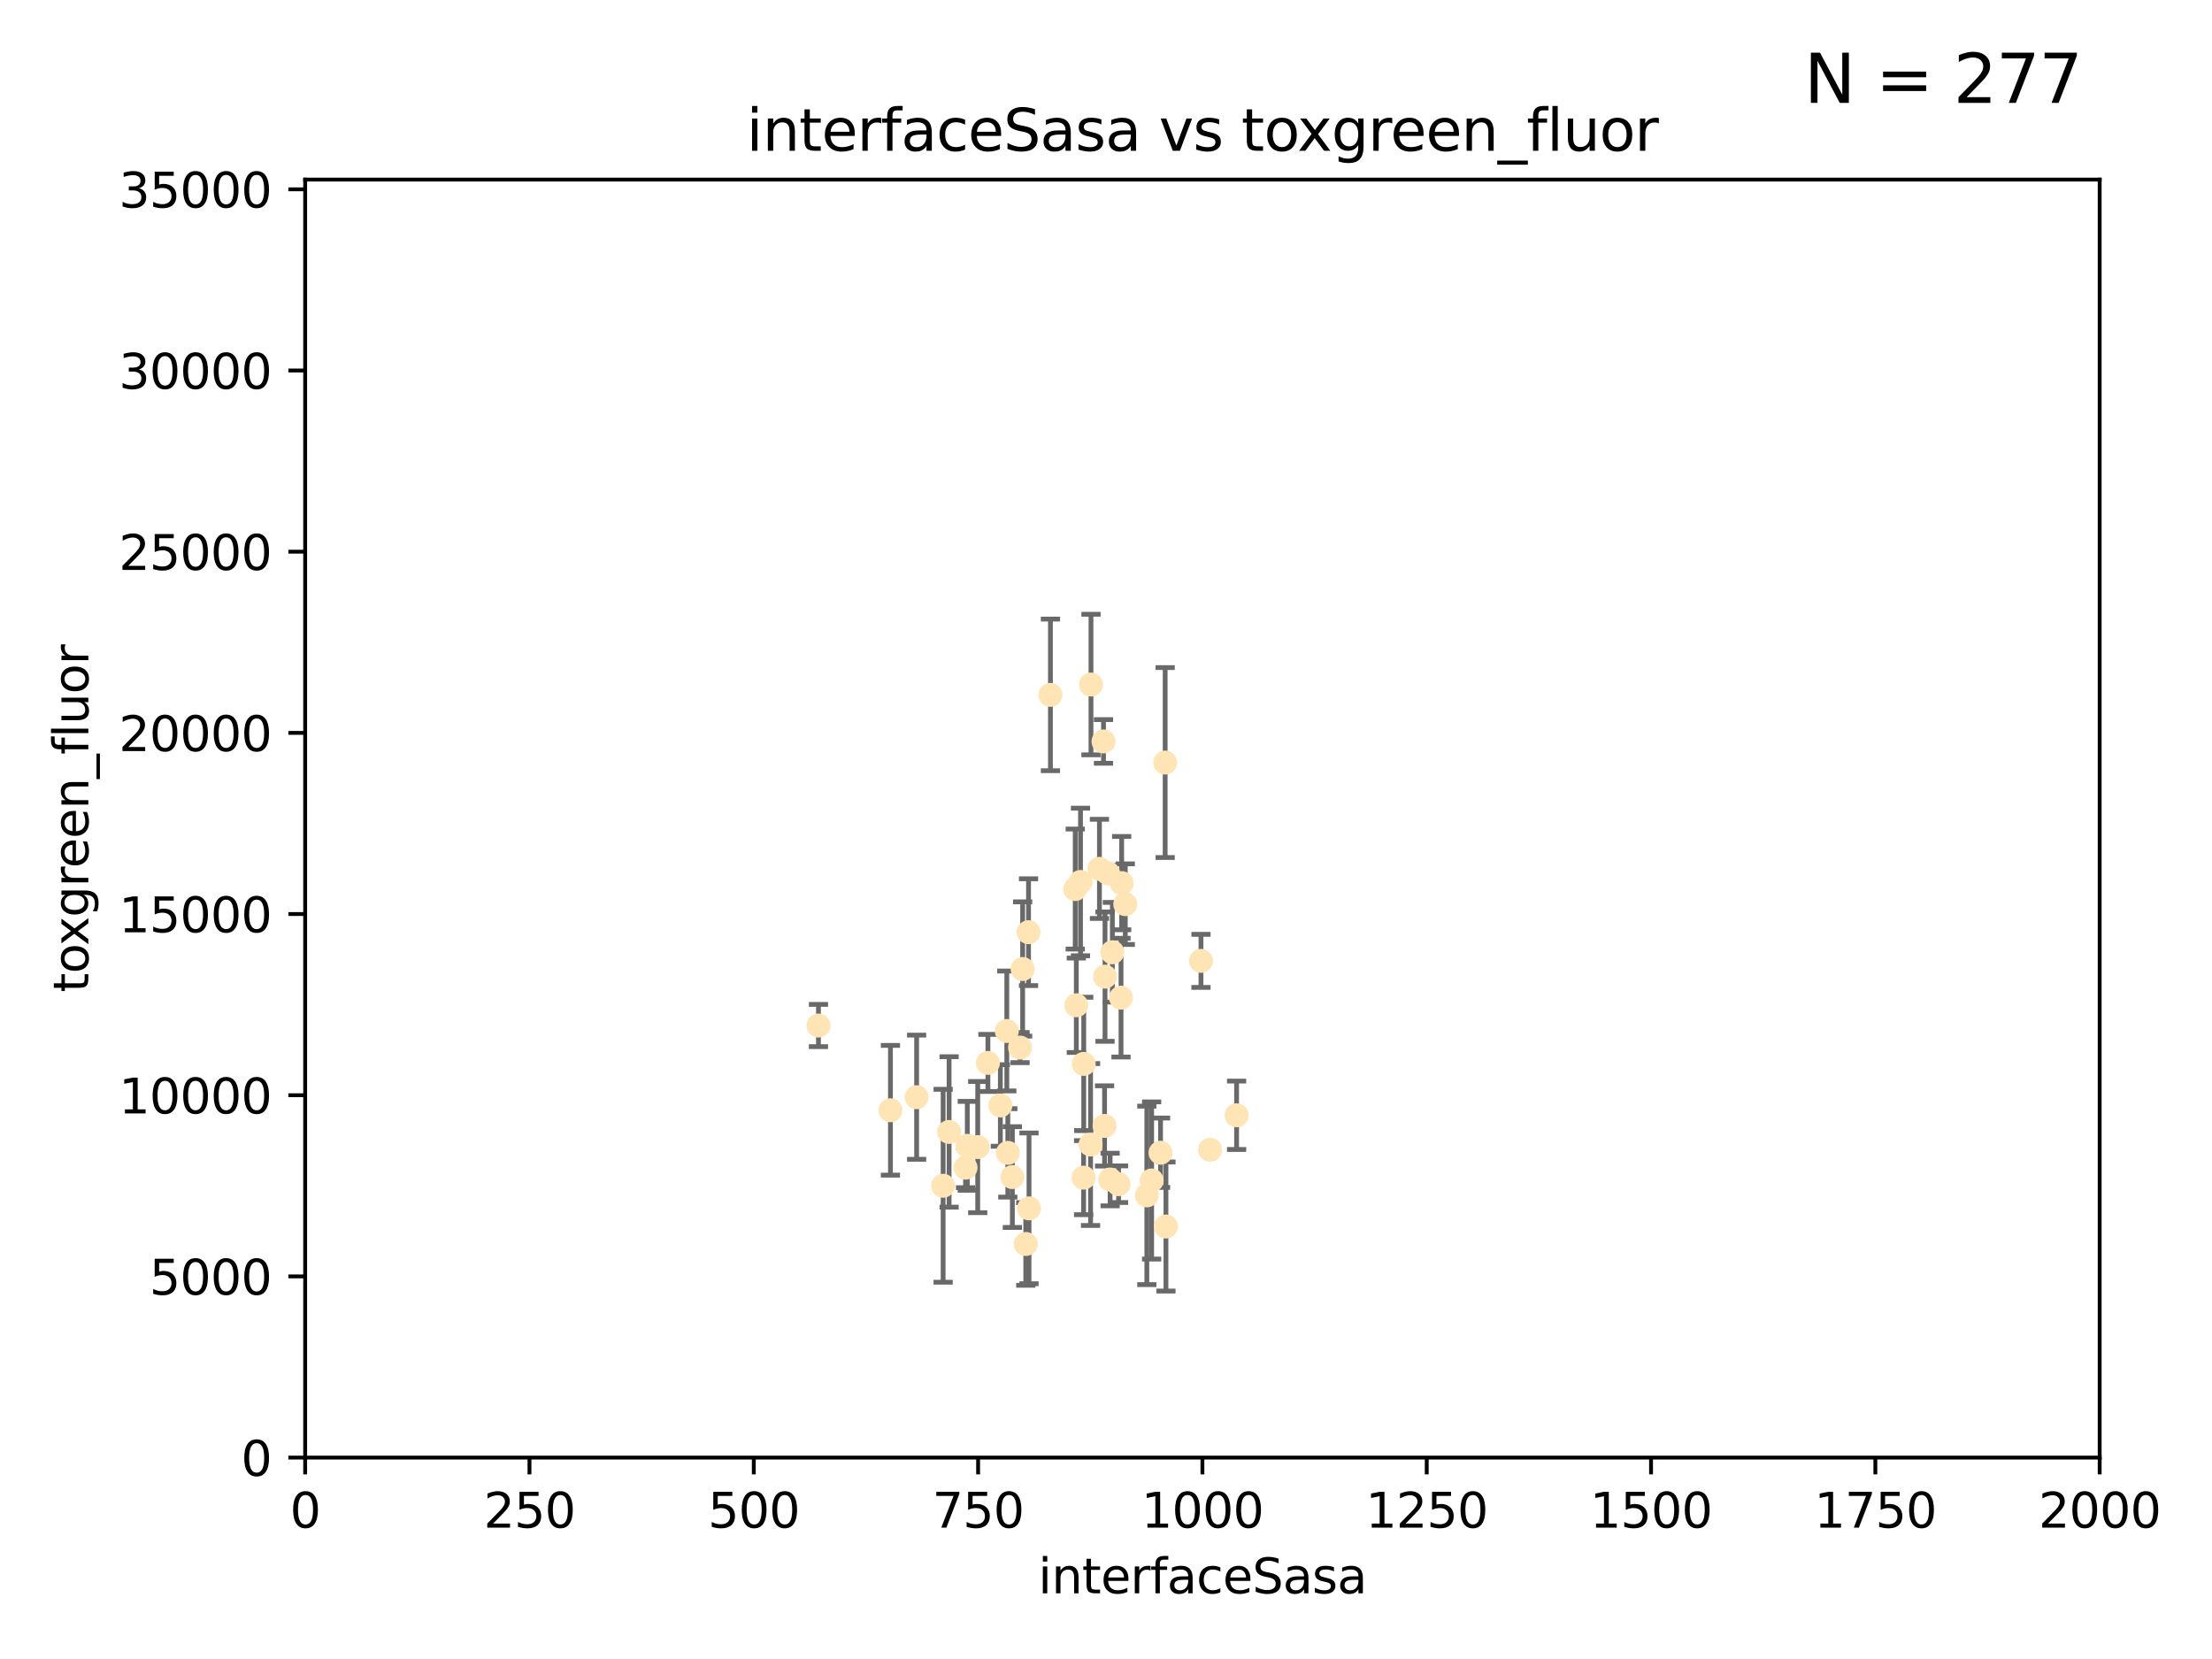 <?xml version="1.0" encoding="utf-8" standalone="no"?>
<!DOCTYPE svg PUBLIC "-//W3C//DTD SVG 1.1//EN"
  "http://www.w3.org/Graphics/SVG/1.1/DTD/svg11.dtd">
<svg xmlns:xlink="http://www.w3.org/1999/xlink" width="460.8pt" height="345.6pt" viewBox="0 0 460.8 345.6" xmlns="http://www.w3.org/2000/svg" version="1.1">
 <defs>
  <style type="text/css">*{stroke-linejoin: round; stroke-linecap: butt}</style>
 </defs>
 <g id="figure_1">
  <g id="patch_1">
   <path d="M 0 345.6 
L 460.8 345.6 
L 460.8 0 
L 0 0 
z
" style="fill: #ffffff"/>
  </g>
  <g id="axes_1">
   <g id="patch_2">
    <path d="M 63.571 303.64 
L 437.4 303.64 
L 437.4 37.411 
L 63.571 37.411 
z
" style="fill: #ffffff"/>
   </g>
   <g id="PathCollection_1">
    <defs>
     <path id="meb428cedbf" d="M 0 1.118 
C 0.297 1.118 0.581 1 0.791 0.791 
C 1 0.581 1.118 0.297 1.118 0 
C 1.118 -0.297 1 -0.581 0.791 -0.791 
C 0.581 -1 0.297 -1.118 0 -1.118 
C -0.297 -1.118 -0.581 -1 -0.791 -0.791 
C -1 -0.581 -1.118 -0.297 -1.118 0 
C -1.118 0.297 -1 0.581 -0.791 0.791 
C -0.581 1 -0.297 1.118 0 1.118 
z
" style="stroke: #ffe4b5"/>
    </defs>
    <g clip-path="url(#p009823271f)">
     <use xlink:href="#meb428cedbf" x="234.418" y="188.351" style="fill: #ffe4b5; stroke: #ffe4b5"/>
     <use xlink:href="#meb428cedbf" x="227.273" y="142.599" style="fill: #ffe4b5; stroke: #ffe4b5"/>
     <use xlink:href="#meb428cedbf" x="229.035" y="181.005" style="fill: #ffe4b5; stroke: #ffe4b5"/>
     <use xlink:href="#meb428cedbf" x="201.505" y="238.693" style="fill: #ffe4b5; stroke: #ffe4b5"/>
     <use xlink:href="#meb428cedbf" x="218.826" y="144.756" style="fill: #ffe4b5; stroke: #ffe4b5"/>
     <use xlink:href="#meb428cedbf" x="224.217" y="209.418" style="fill: #ffe4b5; stroke: #ffe4b5"/>
     <use xlink:href="#meb428cedbf" x="250.185" y="200.169" style="fill: #ffe4b5; stroke: #ffe4b5"/>
     <use xlink:href="#meb428cedbf" x="214.263" y="194.192" style="fill: #ffe4b5; stroke: #ffe4b5"/>
     <use xlink:href="#meb428cedbf" x="257.603" y="232.333" style="fill: #ffe4b5; stroke: #ffe4b5"/>
     <use xlink:href="#meb428cedbf" x="230.103" y="234.551" style="fill: #ffe4b5; stroke: #ffe4b5"/>
     <use xlink:href="#meb428cedbf" x="233.018" y="246.695" style="fill: #ffe4b5; stroke: #ffe4b5"/>
     <use xlink:href="#meb428cedbf" x="252.078" y="239.511" style="fill: #ffe4b5; stroke: #ffe4b5"/>
     <use xlink:href="#meb428cedbf" x="233.663" y="183.971" style="fill: #ffe4b5; stroke: #ffe4b5"/>
     <use xlink:href="#meb428cedbf" x="233.529" y="207.828" style="fill: #ffe4b5; stroke: #ffe4b5"/>
     <use xlink:href="#meb428cedbf" x="201.142" y="243.244" style="fill: #ffe4b5; stroke: #ffe4b5"/>
     <use xlink:href="#meb428cedbf" x="213.034" y="201.857" style="fill: #ffe4b5; stroke: #ffe4b5"/>
     <use xlink:href="#meb428cedbf" x="230.194" y="203.455" style="fill: #ffe4b5; stroke: #ffe4b5"/>
     <use xlink:href="#meb428cedbf" x="223.991" y="185.203" style="fill: #ffe4b5; stroke: #ffe4b5"/>
     <use xlink:href="#meb428cedbf" x="231.725" y="198.375" style="fill: #ffe4b5; stroke: #ffe4b5"/>
     <use xlink:href="#meb428cedbf" x="231.261" y="245.717" style="fill: #ffe4b5; stroke: #ffe4b5"/>
     <use xlink:href="#meb428cedbf" x="205.802" y="221.426" style="fill: #ffe4b5; stroke: #ffe4b5"/>
     <use xlink:href="#meb428cedbf" x="208.394" y="230.287" style="fill: #ffe4b5; stroke: #ffe4b5"/>
     <use xlink:href="#meb428cedbf" x="209.946" y="240.165" style="fill: #ffe4b5; stroke: #ffe4b5"/>
     <use xlink:href="#meb428cedbf" x="210.895" y="245.207" style="fill: #ffe4b5; stroke: #ffe4b5"/>
     <use xlink:href="#meb428cedbf" x="239.906" y="245.916" style="fill: #ffe4b5; stroke: #ffe4b5"/>
     <use xlink:href="#meb428cedbf" x="225.761" y="221.632" style="fill: #ffe4b5; stroke: #ffe4b5"/>
     <use xlink:href="#meb428cedbf" x="225.736" y="245.328" style="fill: #ffe4b5; stroke: #ffe4b5"/>
     <use xlink:href="#meb428cedbf" x="241.762" y="240.133" style="fill: #ffe4b5; stroke: #ffe4b5"/>
     <use xlink:href="#meb428cedbf" x="213.686" y="259.145" style="fill: #ffe4b5; stroke: #ffe4b5"/>
     <use xlink:href="#meb428cedbf" x="185.494" y="231.288" style="fill: #ffe4b5; stroke: #ffe4b5"/>
     <use xlink:href="#meb428cedbf" x="214.363" y="251.723" style="fill: #ffe4b5; stroke: #ffe4b5"/>
     <use xlink:href="#meb428cedbf" x="196.473" y="247.017" style="fill: #ffe4b5; stroke: #ffe4b5"/>
     <use xlink:href="#meb428cedbf" x="209.736" y="214.773" style="fill: #ffe4b5; stroke: #ffe4b5"/>
     <use xlink:href="#meb428cedbf" x="190.948" y="228.569" style="fill: #ffe4b5; stroke: #ffe4b5"/>
     <use xlink:href="#meb428cedbf" x="238.906" y="249.018" style="fill: #ffe4b5; stroke: #ffe4b5"/>
     <use xlink:href="#meb428cedbf" x="170.501" y="213.635" style="fill: #ffe4b5; stroke: #ffe4b5"/>
     <use xlink:href="#meb428cedbf" x="212.497" y="218.233" style="fill: #ffe4b5; stroke: #ffe4b5"/>
     <use xlink:href="#meb428cedbf" x="230.837" y="181.932" style="fill: #ffe4b5; stroke: #ffe4b5"/>
     <use xlink:href="#meb428cedbf" x="242.888" y="255.506" style="fill: #ffe4b5; stroke: #ffe4b5"/>
     <use xlink:href="#meb428cedbf" x="242.725" y="158.854" style="fill: #ffe4b5; stroke: #ffe4b5"/>
     <use xlink:href="#meb428cedbf" x="227.185" y="238.425" style="fill: #ffe4b5; stroke: #ffe4b5"/>
     <use xlink:href="#meb428cedbf" x="229.88" y="154.454" style="fill: #ffe4b5; stroke: #ffe4b5"/>
     <use xlink:href="#meb428cedbf" x="203.677" y="238.955" style="fill: #ffe4b5; stroke: #ffe4b5"/>
     <use xlink:href="#meb428cedbf" x="225.09" y="183.73" style="fill: #ffe4b5; stroke: #ffe4b5"/>
     <use xlink:href="#meb428cedbf" x="197.716" y="235.8" style="fill: #ffe4b5; stroke: #ffe4b5"/>
    </g>
   </g>
   <g id="matplotlib.axis_1">
    <g id="xtick_1">
     <g id="line2d_1">
      <defs>
       <path id="m642cafdb23" d="M 0 0 
L 0 3.5 
" style="stroke: #000000; stroke-width: 0.8"/>
      </defs>
      <g>
       <use xlink:href="#m642cafdb23" x="63.571" y="303.64" style="stroke: #000000; stroke-width: 0.8"/>
      </g>
     </g>
     <g id="text_1">
      <!-- 0 -->
      <g transform="translate(60.39 318.238)scale(0.1 -0.1)">
       <defs>
        <path id="DejaVuSans-30" d="M 2034 4250 
Q 1547 4250 1301 3770 
Q 1056 3291 1056 2328 
Q 1056 1369 1301 889 
Q 1547 409 2034 409 
Q 2525 409 2770 889 
Q 3016 1369 3016 2328 
Q 3016 3291 2770 3770 
Q 2525 4250 2034 4250 
z
M 2034 4750 
Q 2819 4750 3233 4129 
Q 3647 3509 3647 2328 
Q 3647 1150 3233 529 
Q 2819 -91 2034 -91 
Q 1250 -91 836 529 
Q 422 1150 422 2328 
Q 422 3509 836 4129 
Q 1250 4750 2034 4750 
z
" transform="scale(0.016)"/>
       </defs>
       <use xlink:href="#DejaVuSans-30"/>
      </g>
     </g>
    </g>
    <g id="xtick_2">
     <g id="line2d_2">
      <g>
       <use xlink:href="#m642cafdb23" x="110.3" y="303.64" style="stroke: #000000; stroke-width: 0.8"/>
      </g>
     </g>
     <g id="text_2">
      <!-- 250 -->
      <g transform="translate(100.756 318.238)scale(0.1 -0.1)">
       <defs>
        <path id="DejaVuSans-32" d="M 1228 531 
L 3431 531 
L 3431 0 
L 469 0 
L 469 531 
Q 828 903 1448 1529 
Q 2069 2156 2228 2338 
Q 2531 2678 2651 2914 
Q 2772 3150 2772 3378 
Q 2772 3750 2511 3984 
Q 2250 4219 1831 4219 
Q 1534 4219 1204 4116 
Q 875 4013 500 3803 
L 500 4441 
Q 881 4594 1212 4672 
Q 1544 4750 1819 4750 
Q 2544 4750 2975 4387 
Q 3406 4025 3406 3419 
Q 3406 3131 3298 2873 
Q 3191 2616 2906 2266 
Q 2828 2175 2409 1742 
Q 1991 1309 1228 531 
z
" transform="scale(0.016)"/>
        <path id="DejaVuSans-35" d="M 691 4666 
L 3169 4666 
L 3169 4134 
L 1269 4134 
L 1269 2991 
Q 1406 3038 1543 3061 
Q 1681 3084 1819 3084 
Q 2600 3084 3056 2656 
Q 3513 2228 3513 1497 
Q 3513 744 3044 326 
Q 2575 -91 1722 -91 
Q 1428 -91 1123 -41 
Q 819 9 494 109 
L 494 744 
Q 775 591 1075 516 
Q 1375 441 1709 441 
Q 2250 441 2565 725 
Q 2881 1009 2881 1497 
Q 2881 1984 2565 2268 
Q 2250 2553 1709 2553 
Q 1456 2553 1204 2497 
Q 953 2441 691 2322 
L 691 4666 
z
" transform="scale(0.016)"/>
       </defs>
       <use xlink:href="#DejaVuSans-32"/>
       <use xlink:href="#DejaVuSans-35" x="63.623"/>
       <use xlink:href="#DejaVuSans-30" x="127.246"/>
      </g>
     </g>
    </g>
    <g id="xtick_3">
     <g id="line2d_3">
      <g>
       <use xlink:href="#m642cafdb23" x="157.028" y="303.64" style="stroke: #000000; stroke-width: 0.8"/>
      </g>
     </g>
     <g id="text_3">
      <!-- 500 -->
      <g transform="translate(147.485 318.238)scale(0.1 -0.1)">
       <use xlink:href="#DejaVuSans-35"/>
       <use xlink:href="#DejaVuSans-30" x="63.623"/>
       <use xlink:href="#DejaVuSans-30" x="127.246"/>
      </g>
     </g>
    </g>
    <g id="xtick_4">
     <g id="line2d_4">
      <g>
       <use xlink:href="#m642cafdb23" x="203.757" y="303.64" style="stroke: #000000; stroke-width: 0.8"/>
      </g>
     </g>
     <g id="text_4">
      <!-- 750 -->
      <g transform="translate(194.213 318.238)scale(0.1 -0.1)">
       <defs>
        <path id="DejaVuSans-37" d="M 525 4666 
L 3525 4666 
L 3525 4397 
L 1831 0 
L 1172 0 
L 2766 4134 
L 525 4134 
L 525 4666 
z
" transform="scale(0.016)"/>
       </defs>
       <use xlink:href="#DejaVuSans-37"/>
       <use xlink:href="#DejaVuSans-35" x="63.623"/>
       <use xlink:href="#DejaVuSans-30" x="127.246"/>
      </g>
     </g>
    </g>
    <g id="xtick_5">
     <g id="line2d_5">
      <g>
       <use xlink:href="#m642cafdb23" x="250.486" y="303.64" style="stroke: #000000; stroke-width: 0.8"/>
      </g>
     </g>
     <g id="text_5">
      <!-- 1000 -->
      <g transform="translate(237.761 318.238)scale(0.1 -0.1)">
       <defs>
        <path id="DejaVuSans-31" d="M 794 531 
L 1825 531 
L 1825 4091 
L 703 3866 
L 703 4441 
L 1819 4666 
L 2450 4666 
L 2450 531 
L 3481 531 
L 3481 0 
L 794 0 
L 794 531 
z
" transform="scale(0.016)"/>
       </defs>
       <use xlink:href="#DejaVuSans-31"/>
       <use xlink:href="#DejaVuSans-30" x="63.623"/>
       <use xlink:href="#DejaVuSans-30" x="127.246"/>
       <use xlink:href="#DejaVuSans-30" x="190.869"/>
      </g>
     </g>
    </g>
    <g id="xtick_6">
     <g id="line2d_6">
      <g>
       <use xlink:href="#m642cafdb23" x="297.214" y="303.64" style="stroke: #000000; stroke-width: 0.8"/>
      </g>
     </g>
     <g id="text_6">
      <!-- 1250 -->
      <g transform="translate(284.489 318.238)scale(0.1 -0.1)">
       <use xlink:href="#DejaVuSans-31"/>
       <use xlink:href="#DejaVuSans-32" x="63.623"/>
       <use xlink:href="#DejaVuSans-35" x="127.246"/>
       <use xlink:href="#DejaVuSans-30" x="190.869"/>
      </g>
     </g>
    </g>
    <g id="xtick_7">
     <g id="line2d_7">
      <g>
       <use xlink:href="#m642cafdb23" x="343.943" y="303.64" style="stroke: #000000; stroke-width: 0.8"/>
      </g>
     </g>
     <g id="text_7">
      <!-- 1500 -->
      <g transform="translate(331.218 318.238)scale(0.1 -0.1)">
       <use xlink:href="#DejaVuSans-31"/>
       <use xlink:href="#DejaVuSans-35" x="63.623"/>
       <use xlink:href="#DejaVuSans-30" x="127.246"/>
       <use xlink:href="#DejaVuSans-30" x="190.869"/>
      </g>
     </g>
    </g>
    <g id="xtick_8">
     <g id="line2d_8">
      <g>
       <use xlink:href="#m642cafdb23" x="390.671" y="303.64" style="stroke: #000000; stroke-width: 0.8"/>
      </g>
     </g>
     <g id="text_8">
      <!-- 1750 -->
      <g transform="translate(377.946 318.238)scale(0.1 -0.1)">
       <use xlink:href="#DejaVuSans-31"/>
       <use xlink:href="#DejaVuSans-37" x="63.623"/>
       <use xlink:href="#DejaVuSans-35" x="127.246"/>
       <use xlink:href="#DejaVuSans-30" x="190.869"/>
      </g>
     </g>
    </g>
    <g id="xtick_9">
     <g id="line2d_9">
      <g>
       <use xlink:href="#m642cafdb23" x="437.4" y="303.64" style="stroke: #000000; stroke-width: 0.8"/>
      </g>
     </g>
     <g id="text_9">
      <!-- 2000 -->
      <g transform="translate(424.675 318.238)scale(0.1 -0.1)">
       <use xlink:href="#DejaVuSans-32"/>
       <use xlink:href="#DejaVuSans-30" x="63.623"/>
       <use xlink:href="#DejaVuSans-30" x="127.246"/>
       <use xlink:href="#DejaVuSans-30" x="190.869"/>
      </g>
     </g>
    </g>
    <g id="text_10">
     <!-- interfaceSasa -->
     <g transform="translate(216.279 331.917)scale(0.1 -0.1)">
      <defs>
       <path id="DejaVuSans-69" d="M 603 3500 
L 1178 3500 
L 1178 0 
L 603 0 
L 603 3500 
z
M 603 4863 
L 1178 4863 
L 1178 4134 
L 603 4134 
L 603 4863 
z
" transform="scale(0.016)"/>
       <path id="DejaVuSans-6e" d="M 3513 2113 
L 3513 0 
L 2938 0 
L 2938 2094 
Q 2938 2591 2744 2837 
Q 2550 3084 2163 3084 
Q 1697 3084 1428 2787 
Q 1159 2491 1159 1978 
L 1159 0 
L 581 0 
L 581 3500 
L 1159 3500 
L 1159 2956 
Q 1366 3272 1645 3428 
Q 1925 3584 2291 3584 
Q 2894 3584 3203 3211 
Q 3513 2838 3513 2113 
z
" transform="scale(0.016)"/>
       <path id="DejaVuSans-74" d="M 1172 4494 
L 1172 3500 
L 2356 3500 
L 2356 3053 
L 1172 3053 
L 1172 1153 
Q 1172 725 1289 603 
Q 1406 481 1766 481 
L 2356 481 
L 2356 0 
L 1766 0 
Q 1100 0 847 248 
Q 594 497 594 1153 
L 594 3053 
L 172 3053 
L 172 3500 
L 594 3500 
L 594 4494 
L 1172 4494 
z
" transform="scale(0.016)"/>
       <path id="DejaVuSans-65" d="M 3597 1894 
L 3597 1613 
L 953 1613 
Q 991 1019 1311 708 
Q 1631 397 2203 397 
Q 2534 397 2845 478 
Q 3156 559 3463 722 
L 3463 178 
Q 3153 47 2828 -22 
Q 2503 -91 2169 -91 
Q 1331 -91 842 396 
Q 353 884 353 1716 
Q 353 2575 817 3079 
Q 1281 3584 2069 3584 
Q 2775 3584 3186 3129 
Q 3597 2675 3597 1894 
z
M 3022 2063 
Q 3016 2534 2758 2815 
Q 2500 3097 2075 3097 
Q 1594 3097 1305 2825 
Q 1016 2553 972 2059 
L 3022 2063 
z
" transform="scale(0.016)"/>
       <path id="DejaVuSans-72" d="M 2631 2963 
Q 2534 3019 2420 3045 
Q 2306 3072 2169 3072 
Q 1681 3072 1420 2755 
Q 1159 2438 1159 1844 
L 1159 0 
L 581 0 
L 581 3500 
L 1159 3500 
L 1159 2956 
Q 1341 3275 1631 3429 
Q 1922 3584 2338 3584 
Q 2397 3584 2469 3576 
Q 2541 3569 2628 3553 
L 2631 2963 
z
" transform="scale(0.016)"/>
       <path id="DejaVuSans-66" d="M 2375 4863 
L 2375 4384 
L 1825 4384 
Q 1516 4384 1395 4259 
Q 1275 4134 1275 3809 
L 1275 3500 
L 2222 3500 
L 2222 3053 
L 1275 3053 
L 1275 0 
L 697 0 
L 697 3053 
L 147 3053 
L 147 3500 
L 697 3500 
L 697 3744 
Q 697 4328 969 4595 
Q 1241 4863 1831 4863 
L 2375 4863 
z
" transform="scale(0.016)"/>
       <path id="DejaVuSans-61" d="M 2194 1759 
Q 1497 1759 1228 1600 
Q 959 1441 959 1056 
Q 959 750 1161 570 
Q 1363 391 1709 391 
Q 2188 391 2477 730 
Q 2766 1069 2766 1631 
L 2766 1759 
L 2194 1759 
z
M 3341 1997 
L 3341 0 
L 2766 0 
L 2766 531 
Q 2569 213 2275 61 
Q 1981 -91 1556 -91 
Q 1019 -91 701 211 
Q 384 513 384 1019 
Q 384 1609 779 1909 
Q 1175 2209 1959 2209 
L 2766 2209 
L 2766 2266 
Q 2766 2663 2505 2880 
Q 2244 3097 1772 3097 
Q 1472 3097 1187 3025 
Q 903 2953 641 2809 
L 641 3341 
Q 956 3463 1253 3523 
Q 1550 3584 1831 3584 
Q 2591 3584 2966 3190 
Q 3341 2797 3341 1997 
z
" transform="scale(0.016)"/>
       <path id="DejaVuSans-63" d="M 3122 3366 
L 3122 2828 
Q 2878 2963 2633 3030 
Q 2388 3097 2138 3097 
Q 1578 3097 1268 2742 
Q 959 2388 959 1747 
Q 959 1106 1268 751 
Q 1578 397 2138 397 
Q 2388 397 2633 464 
Q 2878 531 3122 666 
L 3122 134 
Q 2881 22 2623 -34 
Q 2366 -91 2075 -91 
Q 1284 -91 818 406 
Q 353 903 353 1747 
Q 353 2603 823 3093 
Q 1294 3584 2113 3584 
Q 2378 3584 2631 3529 
Q 2884 3475 3122 3366 
z
" transform="scale(0.016)"/>
       <path id="DejaVuSans-53" d="M 3425 4513 
L 3425 3897 
Q 3066 4069 2747 4153 
Q 2428 4238 2131 4238 
Q 1616 4238 1336 4038 
Q 1056 3838 1056 3469 
Q 1056 3159 1242 3001 
Q 1428 2844 1947 2747 
L 2328 2669 
Q 3034 2534 3370 2195 
Q 3706 1856 3706 1288 
Q 3706 609 3251 259 
Q 2797 -91 1919 -91 
Q 1588 -91 1214 -16 
Q 841 59 441 206 
L 441 856 
Q 825 641 1194 531 
Q 1563 422 1919 422 
Q 2459 422 2753 634 
Q 3047 847 3047 1241 
Q 3047 1584 2836 1778 
Q 2625 1972 2144 2069 
L 1759 2144 
Q 1053 2284 737 2584 
Q 422 2884 422 3419 
Q 422 4038 858 4394 
Q 1294 4750 2059 4750 
Q 2388 4750 2728 4690 
Q 3069 4631 3425 4513 
z
" transform="scale(0.016)"/>
       <path id="DejaVuSans-73" d="M 2834 3397 
L 2834 2853 
Q 2591 2978 2328 3040 
Q 2066 3103 1784 3103 
Q 1356 3103 1142 2972 
Q 928 2841 928 2578 
Q 928 2378 1081 2264 
Q 1234 2150 1697 2047 
L 1894 2003 
Q 2506 1872 2764 1633 
Q 3022 1394 3022 966 
Q 3022 478 2636 193 
Q 2250 -91 1575 -91 
Q 1294 -91 989 -36 
Q 684 19 347 128 
L 347 722 
Q 666 556 975 473 
Q 1284 391 1588 391 
Q 1994 391 2212 530 
Q 2431 669 2431 922 
Q 2431 1156 2273 1281 
Q 2116 1406 1581 1522 
L 1381 1569 
Q 847 1681 609 1914 
Q 372 2147 372 2553 
Q 372 3047 722 3315 
Q 1072 3584 1716 3584 
Q 2034 3584 2315 3537 
Q 2597 3491 2834 3397 
z
" transform="scale(0.016)"/>
      </defs>
      <use xlink:href="#DejaVuSans-69"/>
      <use xlink:href="#DejaVuSans-6e" x="27.783"/>
      <use xlink:href="#DejaVuSans-74" x="91.162"/>
      <use xlink:href="#DejaVuSans-65" x="130.371"/>
      <use xlink:href="#DejaVuSans-72" x="191.895"/>
      <use xlink:href="#DejaVuSans-66" x="233.008"/>
      <use xlink:href="#DejaVuSans-61" x="268.213"/>
      <use xlink:href="#DejaVuSans-63" x="329.492"/>
      <use xlink:href="#DejaVuSans-65" x="384.473"/>
      <use xlink:href="#DejaVuSans-53" x="445.996"/>
      <use xlink:href="#DejaVuSans-61" x="509.473"/>
      <use xlink:href="#DejaVuSans-73" x="570.752"/>
      <use xlink:href="#DejaVuSans-61" x="622.852"/>
     </g>
    </g>
   </g>
   <g id="matplotlib.axis_2">
    <g id="ytick_1">
     <g id="line2d_10">
      <defs>
       <path id="mf5e494d178" d="M 0 0 
L -3.5 0 
" style="stroke: #000000; stroke-width: 0.8"/>
      </defs>
      <g>
       <use xlink:href="#mf5e494d178" x="63.571" y="303.64" style="stroke: #000000; stroke-width: 0.8"/>
      </g>
     </g>
     <g id="text_11">
      <!-- 0 -->
      <g transform="translate(50.209 307.439)scale(0.1 -0.1)">
       <use xlink:href="#DejaVuSans-30"/>
      </g>
     </g>
    </g>
    <g id="ytick_2">
     <g id="line2d_11">
      <g>
       <use xlink:href="#mf5e494d178" x="63.571" y="265.897" style="stroke: #000000; stroke-width: 0.8"/>
      </g>
     </g>
     <g id="text_12">
      <!-- 5000 -->
      <g transform="translate(31.121 269.696)scale(0.1 -0.1)">
       <use xlink:href="#DejaVuSans-35"/>
       <use xlink:href="#DejaVuSans-30" x="63.623"/>
       <use xlink:href="#DejaVuSans-30" x="127.246"/>
       <use xlink:href="#DejaVuSans-30" x="190.869"/>
      </g>
     </g>
    </g>
    <g id="ytick_3">
     <g id="line2d_12">
      <g>
       <use xlink:href="#mf5e494d178" x="63.571" y="228.154" style="stroke: #000000; stroke-width: 0.8"/>
      </g>
     </g>
     <g id="text_13">
      <!-- 10000 -->
      <g transform="translate(24.759 231.953)scale(0.1 -0.1)">
       <use xlink:href="#DejaVuSans-31"/>
       <use xlink:href="#DejaVuSans-30" x="63.623"/>
       <use xlink:href="#DejaVuSans-30" x="127.246"/>
       <use xlink:href="#DejaVuSans-30" x="190.869"/>
       <use xlink:href="#DejaVuSans-30" x="254.492"/>
      </g>
     </g>
    </g>
    <g id="ytick_4">
     <g id="line2d_13">
      <g>
       <use xlink:href="#mf5e494d178" x="63.571" y="190.411" style="stroke: #000000; stroke-width: 0.8"/>
      </g>
     </g>
     <g id="text_14">
      <!-- 15000 -->
      <g transform="translate(24.759 194.21)scale(0.1 -0.1)">
       <use xlink:href="#DejaVuSans-31"/>
       <use xlink:href="#DejaVuSans-35" x="63.623"/>
       <use xlink:href="#DejaVuSans-30" x="127.246"/>
       <use xlink:href="#DejaVuSans-30" x="190.869"/>
       <use xlink:href="#DejaVuSans-30" x="254.492"/>
      </g>
     </g>
    </g>
    <g id="ytick_5">
     <g id="line2d_14">
      <g>
       <use xlink:href="#mf5e494d178" x="63.571" y="152.668" style="stroke: #000000; stroke-width: 0.8"/>
      </g>
     </g>
     <g id="text_15">
      <!-- 20000 -->
      <g transform="translate(24.759 156.467)scale(0.1 -0.1)">
       <use xlink:href="#DejaVuSans-32"/>
       <use xlink:href="#DejaVuSans-30" x="63.623"/>
       <use xlink:href="#DejaVuSans-30" x="127.246"/>
       <use xlink:href="#DejaVuSans-30" x="190.869"/>
       <use xlink:href="#DejaVuSans-30" x="254.492"/>
      </g>
     </g>
    </g>
    <g id="ytick_6">
     <g id="line2d_15">
      <g>
       <use xlink:href="#mf5e494d178" x="63.571" y="114.925" style="stroke: #000000; stroke-width: 0.8"/>
      </g>
     </g>
     <g id="text_16">
      <!-- 25000 -->
      <g transform="translate(24.759 118.724)scale(0.1 -0.1)">
       <use xlink:href="#DejaVuSans-32"/>
       <use xlink:href="#DejaVuSans-35" x="63.623"/>
       <use xlink:href="#DejaVuSans-30" x="127.246"/>
       <use xlink:href="#DejaVuSans-30" x="190.869"/>
       <use xlink:href="#DejaVuSans-30" x="254.492"/>
      </g>
     </g>
    </g>
    <g id="ytick_7">
     <g id="line2d_16">
      <g>
       <use xlink:href="#mf5e494d178" x="63.571" y="77.181" style="stroke: #000000; stroke-width: 0.8"/>
      </g>
     </g>
     <g id="text_17">
      <!-- 30000 -->
      <g transform="translate(24.759 80.981)scale(0.1 -0.1)">
       <defs>
        <path id="DejaVuSans-33" d="M 2597 2516 
Q 3050 2419 3304 2112 
Q 3559 1806 3559 1356 
Q 3559 666 3084 287 
Q 2609 -91 1734 -91 
Q 1441 -91 1130 -33 
Q 819 25 488 141 
L 488 750 
Q 750 597 1062 519 
Q 1375 441 1716 441 
Q 2309 441 2620 675 
Q 2931 909 2931 1356 
Q 2931 1769 2642 2001 
Q 2353 2234 1838 2234 
L 1294 2234 
L 1294 2753 
L 1863 2753 
Q 2328 2753 2575 2939 
Q 2822 3125 2822 3475 
Q 2822 3834 2567 4026 
Q 2313 4219 1838 4219 
Q 1578 4219 1281 4162 
Q 984 4106 628 3988 
L 628 4550 
Q 988 4650 1302 4700 
Q 1616 4750 1894 4750 
Q 2613 4750 3031 4423 
Q 3450 4097 3450 3541 
Q 3450 3153 3228 2886 
Q 3006 2619 2597 2516 
z
" transform="scale(0.016)"/>
       </defs>
       <use xlink:href="#DejaVuSans-33"/>
       <use xlink:href="#DejaVuSans-30" x="63.623"/>
       <use xlink:href="#DejaVuSans-30" x="127.246"/>
       <use xlink:href="#DejaVuSans-30" x="190.869"/>
       <use xlink:href="#DejaVuSans-30" x="254.492"/>
      </g>
     </g>
    </g>
    <g id="ytick_8">
     <g id="line2d_17">
      <g>
       <use xlink:href="#mf5e494d178" x="63.571" y="39.438" style="stroke: #000000; stroke-width: 0.8"/>
      </g>
     </g>
     <g id="text_18">
      <!-- 35000 -->
      <g transform="translate(24.759 43.238)scale(0.1 -0.1)">
       <use xlink:href="#DejaVuSans-33"/>
       <use xlink:href="#DejaVuSans-35" x="63.623"/>
       <use xlink:href="#DejaVuSans-30" x="127.246"/>
       <use xlink:href="#DejaVuSans-30" x="190.869"/>
       <use xlink:href="#DejaVuSans-30" x="254.492"/>
      </g>
     </g>
    </g>
    <g id="text_19">
     <!-- toxgreen_fluor -->
     <g transform="translate(18.401 206.72)rotate(-90)scale(0.1 -0.1)">
      <defs>
       <path id="DejaVuSans-6f" d="M 1959 3097 
Q 1497 3097 1228 2736 
Q 959 2375 959 1747 
Q 959 1119 1226 758 
Q 1494 397 1959 397 
Q 2419 397 2687 759 
Q 2956 1122 2956 1747 
Q 2956 2369 2687 2733 
Q 2419 3097 1959 3097 
z
M 1959 3584 
Q 2709 3584 3137 3096 
Q 3566 2609 3566 1747 
Q 3566 888 3137 398 
Q 2709 -91 1959 -91 
Q 1206 -91 779 398 
Q 353 888 353 1747 
Q 353 2609 779 3096 
Q 1206 3584 1959 3584 
z
" transform="scale(0.016)"/>
       <path id="DejaVuSans-78" d="M 3513 3500 
L 2247 1797 
L 3578 0 
L 2900 0 
L 1881 1375 
L 863 0 
L 184 0 
L 1544 1831 
L 300 3500 
L 978 3500 
L 1906 2253 
L 2834 3500 
L 3513 3500 
z
" transform="scale(0.016)"/>
       <path id="DejaVuSans-67" d="M 2906 1791 
Q 2906 2416 2648 2759 
Q 2391 3103 1925 3103 
Q 1463 3103 1205 2759 
Q 947 2416 947 1791 
Q 947 1169 1205 825 
Q 1463 481 1925 481 
Q 2391 481 2648 825 
Q 2906 1169 2906 1791 
z
M 3481 434 
Q 3481 -459 3084 -895 
Q 2688 -1331 1869 -1331 
Q 1566 -1331 1297 -1286 
Q 1028 -1241 775 -1147 
L 775 -588 
Q 1028 -725 1275 -790 
Q 1522 -856 1778 -856 
Q 2344 -856 2625 -561 
Q 2906 -266 2906 331 
L 2906 616 
Q 2728 306 2450 153 
Q 2172 0 1784 0 
Q 1141 0 747 490 
Q 353 981 353 1791 
Q 353 2603 747 3093 
Q 1141 3584 1784 3584 
Q 2172 3584 2450 3431 
Q 2728 3278 2906 2969 
L 2906 3500 
L 3481 3500 
L 3481 434 
z
" transform="scale(0.016)"/>
       <path id="DejaVuSans-5f" d="M 3263 -1063 
L 3263 -1509 
L -63 -1509 
L -63 -1063 
L 3263 -1063 
z
" transform="scale(0.016)"/>
       <path id="DejaVuSans-6c" d="M 603 4863 
L 1178 4863 
L 1178 0 
L 603 0 
L 603 4863 
z
" transform="scale(0.016)"/>
       <path id="DejaVuSans-75" d="M 544 1381 
L 544 3500 
L 1119 3500 
L 1119 1403 
Q 1119 906 1312 657 
Q 1506 409 1894 409 
Q 2359 409 2629 706 
Q 2900 1003 2900 1516 
L 2900 3500 
L 3475 3500 
L 3475 0 
L 2900 0 
L 2900 538 
Q 2691 219 2414 64 
Q 2138 -91 1772 -91 
Q 1169 -91 856 284 
Q 544 659 544 1381 
z
M 1991 3584 
L 1991 3584 
z
" transform="scale(0.016)"/>
      </defs>
      <use xlink:href="#DejaVuSans-74"/>
      <use xlink:href="#DejaVuSans-6f" x="39.209"/>
      <use xlink:href="#DejaVuSans-78" x="97.266"/>
      <use xlink:href="#DejaVuSans-67" x="156.445"/>
      <use xlink:href="#DejaVuSans-72" x="219.922"/>
      <use xlink:href="#DejaVuSans-65" x="258.785"/>
      <use xlink:href="#DejaVuSans-65" x="320.309"/>
      <use xlink:href="#DejaVuSans-6e" x="381.832"/>
      <use xlink:href="#DejaVuSans-5f" x="445.211"/>
      <use xlink:href="#DejaVuSans-66" x="495.211"/>
      <use xlink:href="#DejaVuSans-6c" x="530.416"/>
      <use xlink:href="#DejaVuSans-75" x="558.199"/>
      <use xlink:href="#DejaVuSans-6f" x="621.578"/>
      <use xlink:href="#DejaVuSans-72" x="682.76"/>
     </g>
    </g>
   </g>
   <g id="LineCollection_1">
    <path d="M 234.418 196.752 
L 234.418 179.949 
" clip-path="url(#p009823271f)" style="fill: none; stroke: #696969"/>
    <path d="M 227.273 157.242 
L 227.273 127.957 
" clip-path="url(#p009823271f)" style="fill: none; stroke: #696969"/>
    <path d="M 229.035 191.334 
L 229.035 170.675 
" clip-path="url(#p009823271f)" style="fill: none; stroke: #696969"/>
    <path d="M 201.505 247.946 
L 201.505 229.44 
" clip-path="url(#p009823271f)" style="fill: none; stroke: #696969"/>
    <path d="M 218.826 160.546 
L 218.826 128.967 
" clip-path="url(#p009823271f)" style="fill: none; stroke: #696969"/>
    <path d="M 224.217 219.25 
L 224.217 199.587 
" clip-path="url(#p009823271f)" style="fill: none; stroke: #696969"/>
    <path d="M 250.185 205.695 
L 250.185 194.642 
" clip-path="url(#p009823271f)" style="fill: none; stroke: #696969"/>
    <path d="M 214.263 205.318 
L 214.263 183.065 
" clip-path="url(#p009823271f)" style="fill: none; stroke: #696969"/>
    <path d="M 257.603 239.456 
L 257.603 225.21 
" clip-path="url(#p009823271f)" style="fill: none; stroke: #696969"/>
    <path d="M 230.103 242.909 
L 230.103 226.193 
" clip-path="url(#p009823271f)" style="fill: none; stroke: #696969"/>
    <path d="M 233.018 250.509 
L 233.018 242.881 
" clip-path="url(#p009823271f)" style="fill: none; stroke: #696969"/>
    <path d="M 252.078 239.932 
L 252.078 239.091 
" clip-path="url(#p009823271f)" style="fill: none; stroke: #696969"/>
    <path d="M 233.663 193.689 
L 233.663 174.254 
" clip-path="url(#p009823271f)" style="fill: none; stroke: #696969"/>
    <path d="M 233.529 220.196 
L 233.529 195.46 
" clip-path="url(#p009823271f)" style="fill: none; stroke: #696969"/>
    <path d="M 201.142 247.41 
L 201.142 239.079 
" clip-path="url(#p009823271f)" style="fill: none; stroke: #696969"/>
    <path d="M 213.034 215.842 
L 213.034 187.872 
" clip-path="url(#p009823271f)" style="fill: none; stroke: #696969"/>
    <path d="M 230.194 216.927 
L 230.194 189.982 
" clip-path="url(#p009823271f)" style="fill: none; stroke: #696969"/>
    <path d="M 223.991 197.701 
L 223.991 172.706 
" clip-path="url(#p009823271f)" style="fill: none; stroke: #696969"/>
    <path d="M 231.725 208.757 
L 231.725 187.992 
" clip-path="url(#p009823271f)" style="fill: none; stroke: #696969"/>
    <path d="M 231.261 251.194 
L 231.261 240.24 
" clip-path="url(#p009823271f)" style="fill: none; stroke: #696969"/>
    <path d="M 205.802 227.368 
L 205.802 215.484 
" clip-path="url(#p009823271f)" style="fill: none; stroke: #696969"/>
    <path d="M 208.394 238.782 
L 208.394 221.793 
" clip-path="url(#p009823271f)" style="fill: none; stroke: #696969"/>
    <path d="M 209.946 249.376 
L 209.946 230.955 
" clip-path="url(#p009823271f)" style="fill: none; stroke: #696969"/>
    <path d="M 210.895 255.702 
L 210.895 234.711 
" clip-path="url(#p009823271f)" style="fill: none; stroke: #696969"/>
    <path d="M 239.906 262.289 
L 239.906 229.543 
" clip-path="url(#p009823271f)" style="fill: none; stroke: #696969"/>
    <path d="M 225.761 235.523 
L 225.761 207.742 
" clip-path="url(#p009823271f)" style="fill: none; stroke: #696969"/>
    <path d="M 225.736 253.044 
L 225.736 237.611 
" clip-path="url(#p009823271f)" style="fill: none; stroke: #696969"/>
    <path d="M 241.762 247.36 
L 241.762 232.905 
" clip-path="url(#p009823271f)" style="fill: none; stroke: #696969"/>
    <path d="M 213.686 267.749 
L 213.686 250.541 
" clip-path="url(#p009823271f)" style="fill: none; stroke: #696969"/>
    <path d="M 185.494 244.802 
L 185.494 217.774 
" clip-path="url(#p009823271f)" style="fill: none; stroke: #696969"/>
    <path d="M 214.363 267.424 
L 214.363 236.021 
" clip-path="url(#p009823271f)" style="fill: none; stroke: #696969"/>
    <path d="M 196.473 267.112 
L 196.473 226.923 
" clip-path="url(#p009823271f)" style="fill: none; stroke: #696969"/>
    <path d="M 209.736 227.262 
L 209.736 202.285 
" clip-path="url(#p009823271f)" style="fill: none; stroke: #696969"/>
    <path d="M 190.948 241.498 
L 190.948 215.64 
" clip-path="url(#p009823271f)" style="fill: none; stroke: #696969"/>
    <path d="M 238.906 267.609 
L 238.906 230.427 
" clip-path="url(#p009823271f)" style="fill: none; stroke: #696969"/>
    <path d="M 170.501 218.032 
L 170.501 209.238 
" clip-path="url(#p009823271f)" style="fill: none; stroke: #696969"/>
    <path d="M 212.497 221.368 
L 212.497 215.099 
" clip-path="url(#p009823271f)" style="fill: none; stroke: #696969"/>
    <path d="M 230.837 183.595 
L 230.837 180.268 
" clip-path="url(#p009823271f)" style="fill: none; stroke: #696969"/>
    <path d="M 242.888 268.949 
L 242.888 242.062 
" clip-path="url(#p009823271f)" style="fill: none; stroke: #696969"/>
    <path d="M 242.725 178.637 
L 242.725 139.071 
" clip-path="url(#p009823271f)" style="fill: none; stroke: #696969"/>
    <path d="M 227.185 255.286 
L 227.185 221.564 
" clip-path="url(#p009823271f)" style="fill: none; stroke: #696969"/>
    <path d="M 229.88 158.999 
L 229.88 149.909 
" clip-path="url(#p009823271f)" style="fill: none; stroke: #696969"/>
    <path d="M 203.677 252.619 
L 203.677 225.291 
" clip-path="url(#p009823271f)" style="fill: none; stroke: #696969"/>
    <path d="M 225.09 199.103 
L 225.09 168.356 
" clip-path="url(#p009823271f)" style="fill: none; stroke: #696969"/>
    <path d="M 197.716 251.47 
L 197.716 220.13 
" clip-path="url(#p009823271f)" style="fill: none; stroke: #696969"/>
   </g>
   <g id="line2d_18">
    <defs>
     <path id="ma47a6ead90" d="M 2 0 
L -2 -0 
" style="stroke: #696969"/>
    </defs>
    <g clip-path="url(#p009823271f)">
     <use xlink:href="#ma47a6ead90" x="234.418" y="196.752" style="fill: #696969; stroke: #696969"/>
     <use xlink:href="#ma47a6ead90" x="227.273" y="157.242" style="fill: #696969; stroke: #696969"/>
     <use xlink:href="#ma47a6ead90" x="229.035" y="191.334" style="fill: #696969; stroke: #696969"/>
     <use xlink:href="#ma47a6ead90" x="201.505" y="247.946" style="fill: #696969; stroke: #696969"/>
     <use xlink:href="#ma47a6ead90" x="218.826" y="160.546" style="fill: #696969; stroke: #696969"/>
     <use xlink:href="#ma47a6ead90" x="224.217" y="219.25" style="fill: #696969; stroke: #696969"/>
     <use xlink:href="#ma47a6ead90" x="250.185" y="205.695" style="fill: #696969; stroke: #696969"/>
     <use xlink:href="#ma47a6ead90" x="214.263" y="205.318" style="fill: #696969; stroke: #696969"/>
     <use xlink:href="#ma47a6ead90" x="257.603" y="239.456" style="fill: #696969; stroke: #696969"/>
     <use xlink:href="#ma47a6ead90" x="230.103" y="242.909" style="fill: #696969; stroke: #696969"/>
     <use xlink:href="#ma47a6ead90" x="233.018" y="250.509" style="fill: #696969; stroke: #696969"/>
     <use xlink:href="#ma47a6ead90" x="252.078" y="239.932" style="fill: #696969; stroke: #696969"/>
     <use xlink:href="#ma47a6ead90" x="233.663" y="193.689" style="fill: #696969; stroke: #696969"/>
     <use xlink:href="#ma47a6ead90" x="233.529" y="220.196" style="fill: #696969; stroke: #696969"/>
     <use xlink:href="#ma47a6ead90" x="201.142" y="247.41" style="fill: #696969; stroke: #696969"/>
     <use xlink:href="#ma47a6ead90" x="213.034" y="215.842" style="fill: #696969; stroke: #696969"/>
     <use xlink:href="#ma47a6ead90" x="230.194" y="216.927" style="fill: #696969; stroke: #696969"/>
     <use xlink:href="#ma47a6ead90" x="223.991" y="197.701" style="fill: #696969; stroke: #696969"/>
     <use xlink:href="#ma47a6ead90" x="231.725" y="208.757" style="fill: #696969; stroke: #696969"/>
     <use xlink:href="#ma47a6ead90" x="231.261" y="251.194" style="fill: #696969; stroke: #696969"/>
     <use xlink:href="#ma47a6ead90" x="205.802" y="227.368" style="fill: #696969; stroke: #696969"/>
     <use xlink:href="#ma47a6ead90" x="208.394" y="238.782" style="fill: #696969; stroke: #696969"/>
     <use xlink:href="#ma47a6ead90" x="209.946" y="249.376" style="fill: #696969; stroke: #696969"/>
     <use xlink:href="#ma47a6ead90" x="210.895" y="255.702" style="fill: #696969; stroke: #696969"/>
     <use xlink:href="#ma47a6ead90" x="239.906" y="262.289" style="fill: #696969; stroke: #696969"/>
     <use xlink:href="#ma47a6ead90" x="225.761" y="235.523" style="fill: #696969; stroke: #696969"/>
     <use xlink:href="#ma47a6ead90" x="225.736" y="253.044" style="fill: #696969; stroke: #696969"/>
     <use xlink:href="#ma47a6ead90" x="241.762" y="247.36" style="fill: #696969; stroke: #696969"/>
     <use xlink:href="#ma47a6ead90" x="213.686" y="267.749" style="fill: #696969; stroke: #696969"/>
     <use xlink:href="#ma47a6ead90" x="185.494" y="244.802" style="fill: #696969; stroke: #696969"/>
     <use xlink:href="#ma47a6ead90" x="214.363" y="267.424" style="fill: #696969; stroke: #696969"/>
     <use xlink:href="#ma47a6ead90" x="196.473" y="267.112" style="fill: #696969; stroke: #696969"/>
     <use xlink:href="#ma47a6ead90" x="209.736" y="227.262" style="fill: #696969; stroke: #696969"/>
     <use xlink:href="#ma47a6ead90" x="190.948" y="241.498" style="fill: #696969; stroke: #696969"/>
     <use xlink:href="#ma47a6ead90" x="238.906" y="267.609" style="fill: #696969; stroke: #696969"/>
     <use xlink:href="#ma47a6ead90" x="170.501" y="218.032" style="fill: #696969; stroke: #696969"/>
     <use xlink:href="#ma47a6ead90" x="212.497" y="221.368" style="fill: #696969; stroke: #696969"/>
     <use xlink:href="#ma47a6ead90" x="230.837" y="183.595" style="fill: #696969; stroke: #696969"/>
     <use xlink:href="#ma47a6ead90" x="242.888" y="268.949" style="fill: #696969; stroke: #696969"/>
     <use xlink:href="#ma47a6ead90" x="242.725" y="178.637" style="fill: #696969; stroke: #696969"/>
     <use xlink:href="#ma47a6ead90" x="227.185" y="255.286" style="fill: #696969; stroke: #696969"/>
     <use xlink:href="#ma47a6ead90" x="229.88" y="158.999" style="fill: #696969; stroke: #696969"/>
     <use xlink:href="#ma47a6ead90" x="203.677" y="252.619" style="fill: #696969; stroke: #696969"/>
     <use xlink:href="#ma47a6ead90" x="225.09" y="199.103" style="fill: #696969; stroke: #696969"/>
     <use xlink:href="#ma47a6ead90" x="197.716" y="251.47" style="fill: #696969; stroke: #696969"/>
    </g>
   </g>
   <g id="line2d_19">
    <g clip-path="url(#p009823271f)">
     <use xlink:href="#ma47a6ead90" x="234.418" y="179.949" style="fill: #696969; stroke: #696969"/>
     <use xlink:href="#ma47a6ead90" x="227.273" y="127.957" style="fill: #696969; stroke: #696969"/>
     <use xlink:href="#ma47a6ead90" x="229.035" y="170.675" style="fill: #696969; stroke: #696969"/>
     <use xlink:href="#ma47a6ead90" x="201.505" y="229.44" style="fill: #696969; stroke: #696969"/>
     <use xlink:href="#ma47a6ead90" x="218.826" y="128.967" style="fill: #696969; stroke: #696969"/>
     <use xlink:href="#ma47a6ead90" x="224.217" y="199.587" style="fill: #696969; stroke: #696969"/>
     <use xlink:href="#ma47a6ead90" x="250.185" y="194.642" style="fill: #696969; stroke: #696969"/>
     <use xlink:href="#ma47a6ead90" x="214.263" y="183.065" style="fill: #696969; stroke: #696969"/>
     <use xlink:href="#ma47a6ead90" x="257.603" y="225.21" style="fill: #696969; stroke: #696969"/>
     <use xlink:href="#ma47a6ead90" x="230.103" y="226.193" style="fill: #696969; stroke: #696969"/>
     <use xlink:href="#ma47a6ead90" x="233.018" y="242.881" style="fill: #696969; stroke: #696969"/>
     <use xlink:href="#ma47a6ead90" x="252.078" y="239.091" style="fill: #696969; stroke: #696969"/>
     <use xlink:href="#ma47a6ead90" x="233.663" y="174.254" style="fill: #696969; stroke: #696969"/>
     <use xlink:href="#ma47a6ead90" x="233.529" y="195.46" style="fill: #696969; stroke: #696969"/>
     <use xlink:href="#ma47a6ead90" x="201.142" y="239.079" style="fill: #696969; stroke: #696969"/>
     <use xlink:href="#ma47a6ead90" x="213.034" y="187.872" style="fill: #696969; stroke: #696969"/>
     <use xlink:href="#ma47a6ead90" x="230.194" y="189.982" style="fill: #696969; stroke: #696969"/>
     <use xlink:href="#ma47a6ead90" x="223.991" y="172.706" style="fill: #696969; stroke: #696969"/>
     <use xlink:href="#ma47a6ead90" x="231.725" y="187.992" style="fill: #696969; stroke: #696969"/>
     <use xlink:href="#ma47a6ead90" x="231.261" y="240.24" style="fill: #696969; stroke: #696969"/>
     <use xlink:href="#ma47a6ead90" x="205.802" y="215.484" style="fill: #696969; stroke: #696969"/>
     <use xlink:href="#ma47a6ead90" x="208.394" y="221.793" style="fill: #696969; stroke: #696969"/>
     <use xlink:href="#ma47a6ead90" x="209.946" y="230.955" style="fill: #696969; stroke: #696969"/>
     <use xlink:href="#ma47a6ead90" x="210.895" y="234.711" style="fill: #696969; stroke: #696969"/>
     <use xlink:href="#ma47a6ead90" x="239.906" y="229.543" style="fill: #696969; stroke: #696969"/>
     <use xlink:href="#ma47a6ead90" x="225.761" y="207.742" style="fill: #696969; stroke: #696969"/>
     <use xlink:href="#ma47a6ead90" x="225.736" y="237.611" style="fill: #696969; stroke: #696969"/>
     <use xlink:href="#ma47a6ead90" x="241.762" y="232.905" style="fill: #696969; stroke: #696969"/>
     <use xlink:href="#ma47a6ead90" x="213.686" y="250.541" style="fill: #696969; stroke: #696969"/>
     <use xlink:href="#ma47a6ead90" x="185.494" y="217.774" style="fill: #696969; stroke: #696969"/>
     <use xlink:href="#ma47a6ead90" x="214.363" y="236.021" style="fill: #696969; stroke: #696969"/>
     <use xlink:href="#ma47a6ead90" x="196.473" y="226.923" style="fill: #696969; stroke: #696969"/>
     <use xlink:href="#ma47a6ead90" x="209.736" y="202.285" style="fill: #696969; stroke: #696969"/>
     <use xlink:href="#ma47a6ead90" x="190.948" y="215.64" style="fill: #696969; stroke: #696969"/>
     <use xlink:href="#ma47a6ead90" x="238.906" y="230.427" style="fill: #696969; stroke: #696969"/>
     <use xlink:href="#ma47a6ead90" x="170.501" y="209.238" style="fill: #696969; stroke: #696969"/>
     <use xlink:href="#ma47a6ead90" x="212.497" y="215.099" style="fill: #696969; stroke: #696969"/>
     <use xlink:href="#ma47a6ead90" x="230.837" y="180.268" style="fill: #696969; stroke: #696969"/>
     <use xlink:href="#ma47a6ead90" x="242.888" y="242.062" style="fill: #696969; stroke: #696969"/>
     <use xlink:href="#ma47a6ead90" x="242.725" y="139.071" style="fill: #696969; stroke: #696969"/>
     <use xlink:href="#ma47a6ead90" x="227.185" y="221.564" style="fill: #696969; stroke: #696969"/>
     <use xlink:href="#ma47a6ead90" x="229.88" y="149.909" style="fill: #696969; stroke: #696969"/>
     <use xlink:href="#ma47a6ead90" x="203.677" y="225.291" style="fill: #696969; stroke: #696969"/>
     <use xlink:href="#ma47a6ead90" x="225.09" y="168.356" style="fill: #696969; stroke: #696969"/>
     <use xlink:href="#ma47a6ead90" x="197.716" y="220.13" style="fill: #696969; stroke: #696969"/>
    </g>
   </g>
   <g id="line2d_20">
    <defs>
     <path id="m95c34194f5" d="M 0 2 
C 0.53 2 1.039 1.789 1.414 1.414 
C 1.789 1.039 2 0.53 2 0 
C 2 -0.53 1.789 -1.039 1.414 -1.414 
C 1.039 -1.789 0.53 -2 0 -2 
C -0.53 -2 -1.039 -1.789 -1.414 -1.414 
C -1.789 -1.039 -2 -0.53 -2 0 
C -2 0.53 -1.789 1.039 -1.414 1.414 
C -1.039 1.789 -0.53 2 0 2 
z
" style="stroke: #ffe4b5"/>
    </defs>
    <g clip-path="url(#p009823271f)">
     <use xlink:href="#m95c34194f5" x="234.418" y="188.351" style="fill: #ffe4b5; stroke: #ffe4b5"/>
     <use xlink:href="#m95c34194f5" x="227.273" y="142.599" style="fill: #ffe4b5; stroke: #ffe4b5"/>
     <use xlink:href="#m95c34194f5" x="229.035" y="181.005" style="fill: #ffe4b5; stroke: #ffe4b5"/>
     <use xlink:href="#m95c34194f5" x="201.505" y="238.693" style="fill: #ffe4b5; stroke: #ffe4b5"/>
     <use xlink:href="#m95c34194f5" x="218.826" y="144.756" style="fill: #ffe4b5; stroke: #ffe4b5"/>
     <use xlink:href="#m95c34194f5" x="224.217" y="209.418" style="fill: #ffe4b5; stroke: #ffe4b5"/>
     <use xlink:href="#m95c34194f5" x="250.185" y="200.169" style="fill: #ffe4b5; stroke: #ffe4b5"/>
     <use xlink:href="#m95c34194f5" x="214.263" y="194.192" style="fill: #ffe4b5; stroke: #ffe4b5"/>
     <use xlink:href="#m95c34194f5" x="257.603" y="232.333" style="fill: #ffe4b5; stroke: #ffe4b5"/>
     <use xlink:href="#m95c34194f5" x="230.103" y="234.551" style="fill: #ffe4b5; stroke: #ffe4b5"/>
     <use xlink:href="#m95c34194f5" x="233.018" y="246.695" style="fill: #ffe4b5; stroke: #ffe4b5"/>
     <use xlink:href="#m95c34194f5" x="252.078" y="239.511" style="fill: #ffe4b5; stroke: #ffe4b5"/>
     <use xlink:href="#m95c34194f5" x="233.663" y="183.971" style="fill: #ffe4b5; stroke: #ffe4b5"/>
     <use xlink:href="#m95c34194f5" x="233.529" y="207.828" style="fill: #ffe4b5; stroke: #ffe4b5"/>
     <use xlink:href="#m95c34194f5" x="201.142" y="243.244" style="fill: #ffe4b5; stroke: #ffe4b5"/>
     <use xlink:href="#m95c34194f5" x="213.034" y="201.857" style="fill: #ffe4b5; stroke: #ffe4b5"/>
     <use xlink:href="#m95c34194f5" x="230.194" y="203.455" style="fill: #ffe4b5; stroke: #ffe4b5"/>
     <use xlink:href="#m95c34194f5" x="223.991" y="185.203" style="fill: #ffe4b5; stroke: #ffe4b5"/>
     <use xlink:href="#m95c34194f5" x="231.725" y="198.375" style="fill: #ffe4b5; stroke: #ffe4b5"/>
     <use xlink:href="#m95c34194f5" x="231.261" y="245.717" style="fill: #ffe4b5; stroke: #ffe4b5"/>
     <use xlink:href="#m95c34194f5" x="205.802" y="221.426" style="fill: #ffe4b5; stroke: #ffe4b5"/>
     <use xlink:href="#m95c34194f5" x="208.394" y="230.287" style="fill: #ffe4b5; stroke: #ffe4b5"/>
     <use xlink:href="#m95c34194f5" x="209.946" y="240.165" style="fill: #ffe4b5; stroke: #ffe4b5"/>
     <use xlink:href="#m95c34194f5" x="210.895" y="245.207" style="fill: #ffe4b5; stroke: #ffe4b5"/>
     <use xlink:href="#m95c34194f5" x="239.906" y="245.916" style="fill: #ffe4b5; stroke: #ffe4b5"/>
     <use xlink:href="#m95c34194f5" x="225.761" y="221.632" style="fill: #ffe4b5; stroke: #ffe4b5"/>
     <use xlink:href="#m95c34194f5" x="225.736" y="245.328" style="fill: #ffe4b5; stroke: #ffe4b5"/>
     <use xlink:href="#m95c34194f5" x="241.762" y="240.133" style="fill: #ffe4b5; stroke: #ffe4b5"/>
     <use xlink:href="#m95c34194f5" x="213.686" y="259.145" style="fill: #ffe4b5; stroke: #ffe4b5"/>
     <use xlink:href="#m95c34194f5" x="185.494" y="231.288" style="fill: #ffe4b5; stroke: #ffe4b5"/>
     <use xlink:href="#m95c34194f5" x="214.363" y="251.723" style="fill: #ffe4b5; stroke: #ffe4b5"/>
     <use xlink:href="#m95c34194f5" x="196.473" y="247.017" style="fill: #ffe4b5; stroke: #ffe4b5"/>
     <use xlink:href="#m95c34194f5" x="209.736" y="214.773" style="fill: #ffe4b5; stroke: #ffe4b5"/>
     <use xlink:href="#m95c34194f5" x="190.948" y="228.569" style="fill: #ffe4b5; stroke: #ffe4b5"/>
     <use xlink:href="#m95c34194f5" x="238.906" y="249.018" style="fill: #ffe4b5; stroke: #ffe4b5"/>
     <use xlink:href="#m95c34194f5" x="170.501" y="213.635" style="fill: #ffe4b5; stroke: #ffe4b5"/>
     <use xlink:href="#m95c34194f5" x="212.497" y="218.233" style="fill: #ffe4b5; stroke: #ffe4b5"/>
     <use xlink:href="#m95c34194f5" x="230.837" y="181.932" style="fill: #ffe4b5; stroke: #ffe4b5"/>
     <use xlink:href="#m95c34194f5" x="242.888" y="255.506" style="fill: #ffe4b5; stroke: #ffe4b5"/>
     <use xlink:href="#m95c34194f5" x="242.725" y="158.854" style="fill: #ffe4b5; stroke: #ffe4b5"/>
     <use xlink:href="#m95c34194f5" x="227.185" y="238.425" style="fill: #ffe4b5; stroke: #ffe4b5"/>
     <use xlink:href="#m95c34194f5" x="229.88" y="154.454" style="fill: #ffe4b5; stroke: #ffe4b5"/>
     <use xlink:href="#m95c34194f5" x="203.677" y="238.955" style="fill: #ffe4b5; stroke: #ffe4b5"/>
     <use xlink:href="#m95c34194f5" x="225.09" y="183.73" style="fill: #ffe4b5; stroke: #ffe4b5"/>
     <use xlink:href="#m95c34194f5" x="197.716" y="235.8" style="fill: #ffe4b5; stroke: #ffe4b5"/>
    </g>
   </g>
   <g id="patch_3">
    <path d="M 63.571 303.64 
L 63.571 37.411 
" style="fill: none; stroke: #000000; stroke-width: 0.8; stroke-linejoin: miter; stroke-linecap: square"/>
   </g>
   <g id="patch_4">
    <path d="M 437.4 303.64 
L 437.4 37.411 
" style="fill: none; stroke: #000000; stroke-width: 0.8; stroke-linejoin: miter; stroke-linecap: square"/>
   </g>
   <g id="patch_5">
    <path d="M 63.571 303.64 
L 437.4 303.64 
" style="fill: none; stroke: #000000; stroke-width: 0.8; stroke-linejoin: miter; stroke-linecap: square"/>
   </g>
   <g id="patch_6">
    <path d="M 63.571 37.411 
L 437.4 37.411 
" style="fill: none; stroke: #000000; stroke-width: 0.8; stroke-linejoin: miter; stroke-linecap: square"/>
   </g>
   <g id="text_20">
    <!-- N = 277 -->
    <g transform="translate(375.835 21.426)scale(0.14 -0.14)">
     <defs>
      <path id="DejaVuSans-4e" d="M 628 4666 
L 1478 4666 
L 3547 763 
L 3547 4666 
L 4159 4666 
L 4159 0 
L 3309 0 
L 1241 3903 
L 1241 0 
L 628 0 
L 628 4666 
z
" transform="scale(0.016)"/>
      <path id="DejaVuSans-20" transform="scale(0.016)"/>
      <path id="DejaVuSans-3d" d="M 678 2906 
L 4684 2906 
L 4684 2381 
L 678 2381 
L 678 2906 
z
M 678 1631 
L 4684 1631 
L 4684 1100 
L 678 1100 
L 678 1631 
z
" transform="scale(0.016)"/>
     </defs>
     <use xlink:href="#DejaVuSans-4e"/>
     <use xlink:href="#DejaVuSans-20" x="74.805"/>
     <use xlink:href="#DejaVuSans-3d" x="106.592"/>
     <use xlink:href="#DejaVuSans-20" x="190.381"/>
     <use xlink:href="#DejaVuSans-32" x="222.168"/>
     <use xlink:href="#DejaVuSans-37" x="285.791"/>
     <use xlink:href="#DejaVuSans-37" x="349.414"/>
    </g>
   </g>
   <g id="text_21">
    <!-- interfaceSasa vs toxgreen_fluor -->
    <g transform="translate(155.513 31.411)scale(0.12 -0.12)">
     <defs>
      <path id="DejaVuSans-76" d="M 191 3500 
L 800 3500 
L 1894 563 
L 2988 3500 
L 3597 3500 
L 2284 0 
L 1503 0 
L 191 3500 
z
" transform="scale(0.016)"/>
     </defs>
     <use xlink:href="#DejaVuSans-69"/>
     <use xlink:href="#DejaVuSans-6e" x="27.783"/>
     <use xlink:href="#DejaVuSans-74" x="91.162"/>
     <use xlink:href="#DejaVuSans-65" x="130.371"/>
     <use xlink:href="#DejaVuSans-72" x="191.895"/>
     <use xlink:href="#DejaVuSans-66" x="233.008"/>
     <use xlink:href="#DejaVuSans-61" x="268.213"/>
     <use xlink:href="#DejaVuSans-63" x="329.492"/>
     <use xlink:href="#DejaVuSans-65" x="384.473"/>
     <use xlink:href="#DejaVuSans-53" x="445.996"/>
     <use xlink:href="#DejaVuSans-61" x="509.473"/>
     <use xlink:href="#DejaVuSans-73" x="570.752"/>
     <use xlink:href="#DejaVuSans-61" x="622.852"/>
     <use xlink:href="#DejaVuSans-20" x="684.131"/>
     <use xlink:href="#DejaVuSans-76" x="715.918"/>
     <use xlink:href="#DejaVuSans-73" x="775.098"/>
     <use xlink:href="#DejaVuSans-20" x="827.197"/>
     <use xlink:href="#DejaVuSans-74" x="858.984"/>
     <use xlink:href="#DejaVuSans-6f" x="898.193"/>
     <use xlink:href="#DejaVuSans-78" x="956.25"/>
     <use xlink:href="#DejaVuSans-67" x="1015.43"/>
     <use xlink:href="#DejaVuSans-72" x="1078.906"/>
     <use xlink:href="#DejaVuSans-65" x="1117.77"/>
     <use xlink:href="#DejaVuSans-65" x="1179.293"/>
     <use xlink:href="#DejaVuSans-6e" x="1240.816"/>
     <use xlink:href="#DejaVuSans-5f" x="1304.195"/>
     <use xlink:href="#DejaVuSans-66" x="1354.195"/>
     <use xlink:href="#DejaVuSans-6c" x="1389.4"/>
     <use xlink:href="#DejaVuSans-75" x="1417.184"/>
     <use xlink:href="#DejaVuSans-6f" x="1480.562"/>
     <use xlink:href="#DejaVuSans-72" x="1541.744"/>
    </g>
   </g>
  </g>
 </g>
 <defs>
  <clipPath id="p009823271f">
   <rect x="63.571" y="37.411" width="373.829" height="266.229"/>
  </clipPath>
 </defs>
</svg>
